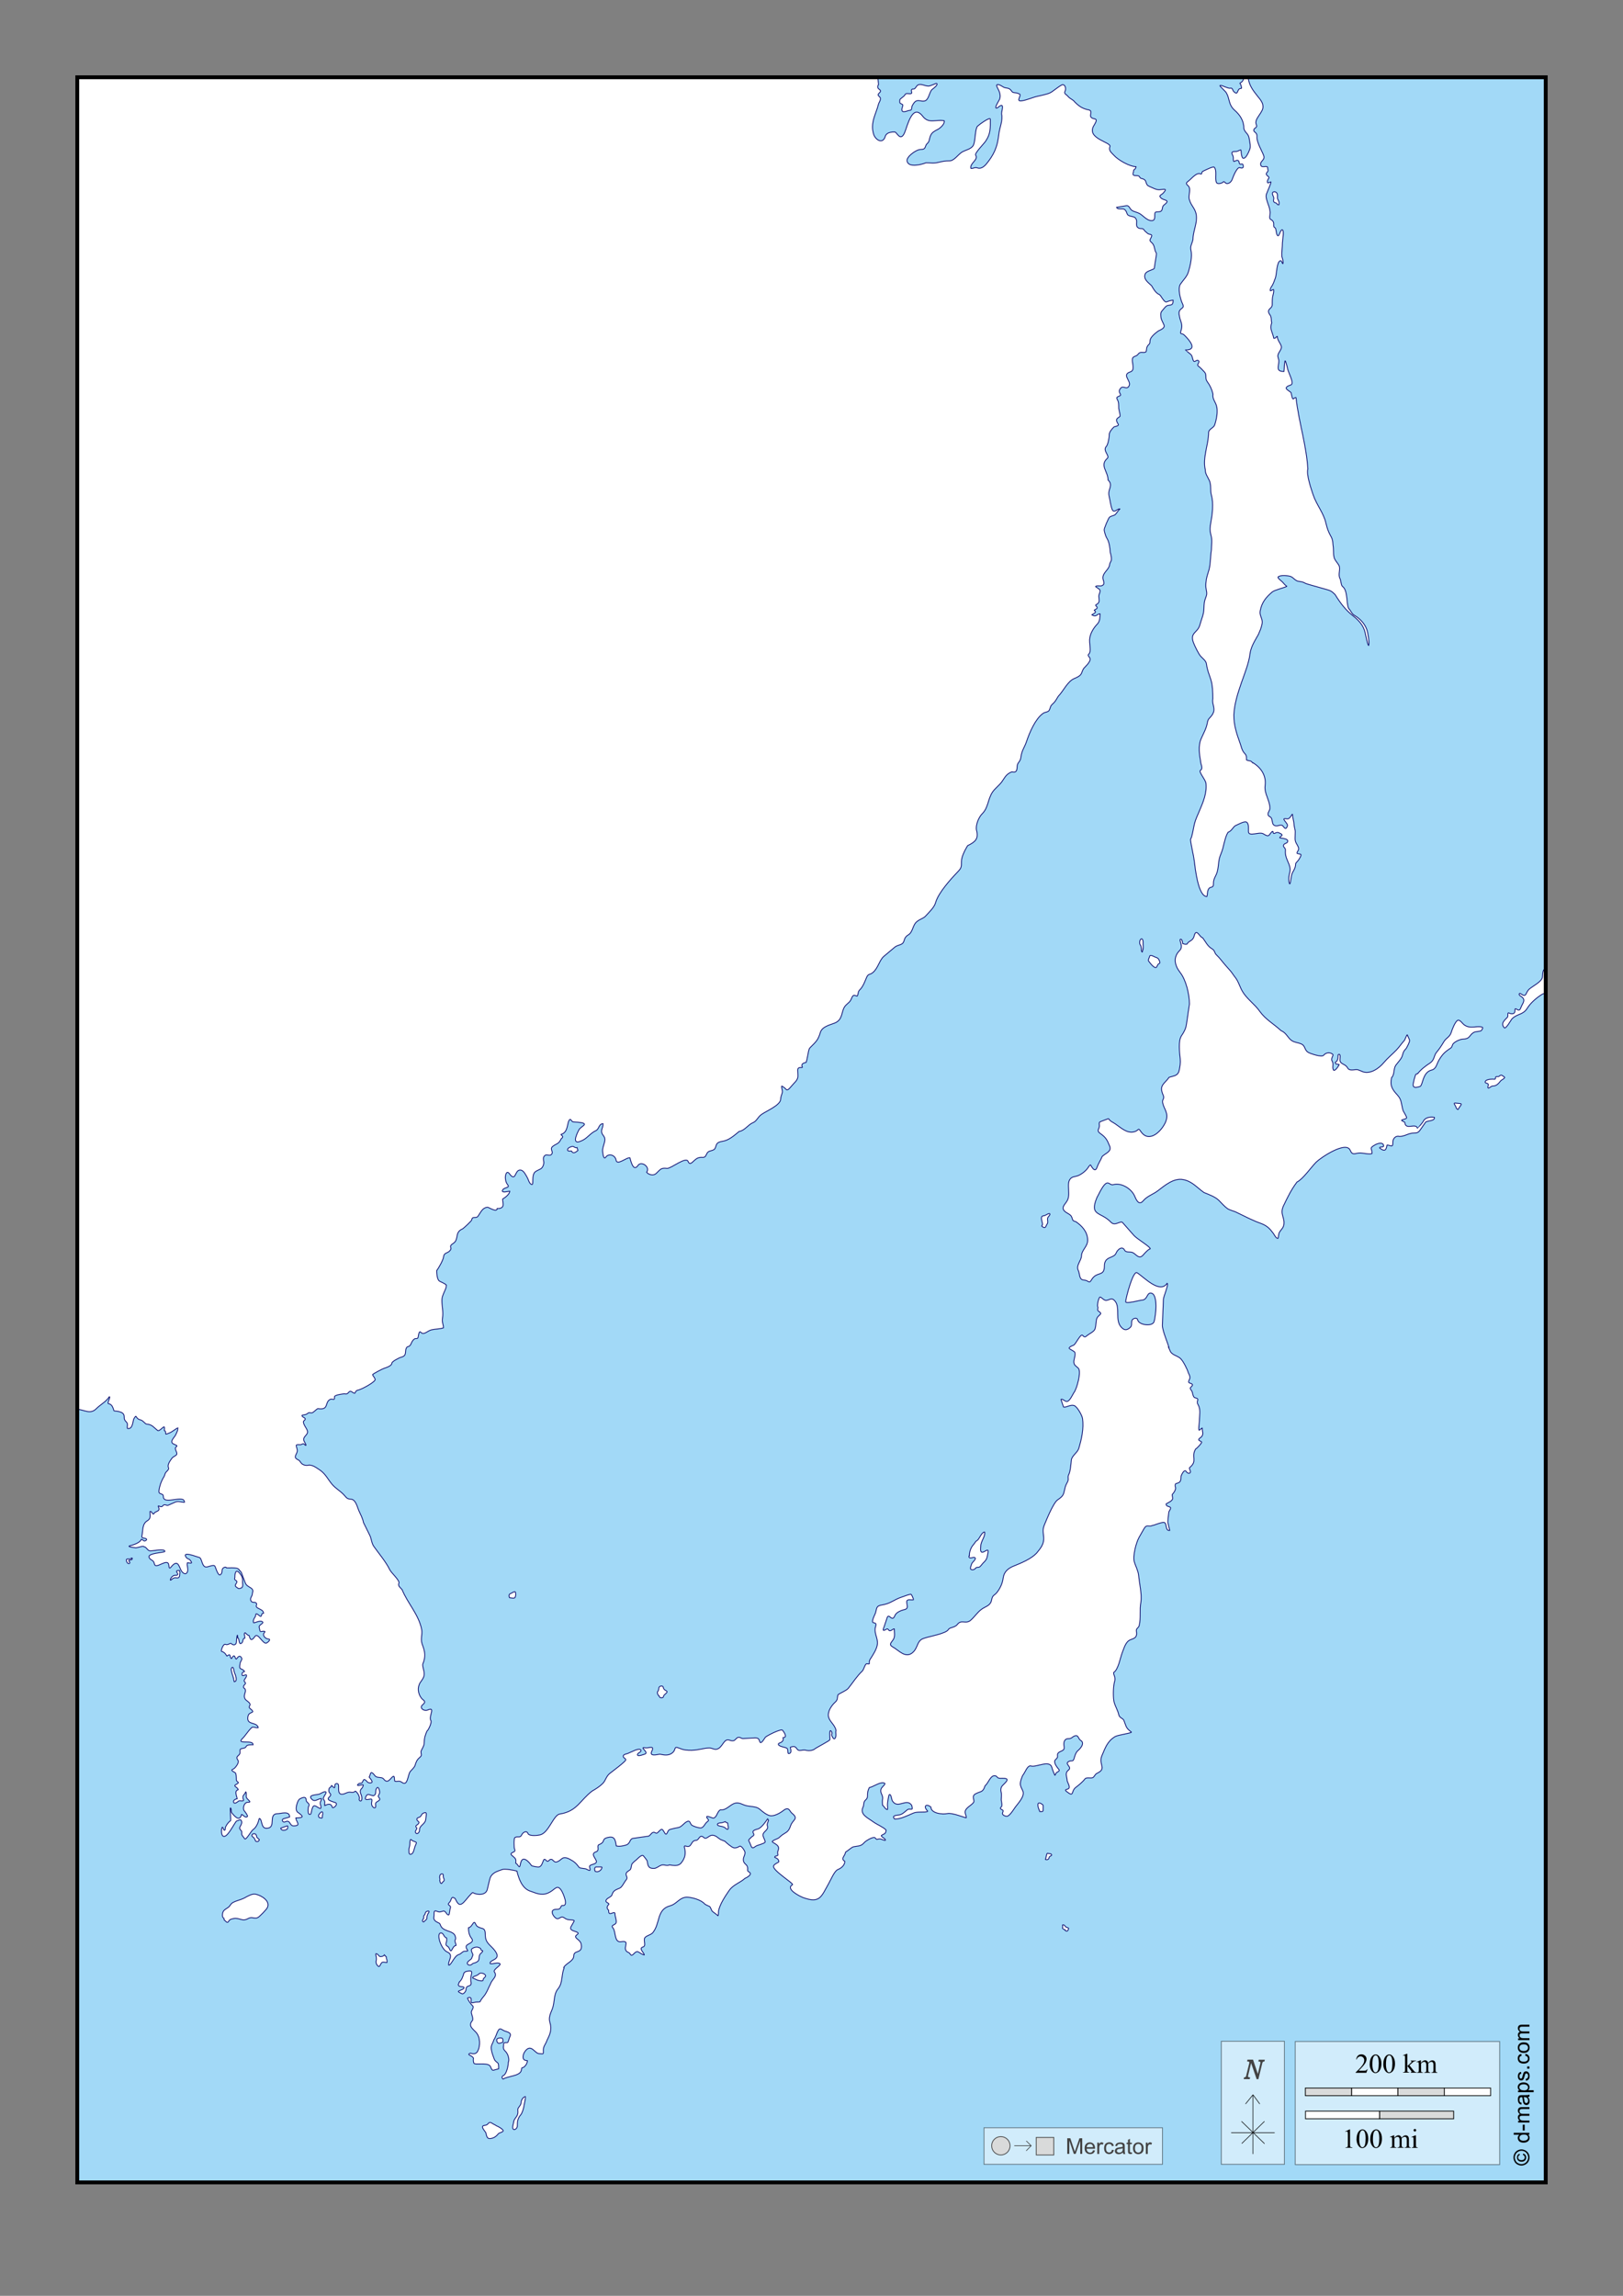 <?xml version="1.0" encoding="UTF-8"?>
<!DOCTYPE svg PUBLIC "-//W3C//DTD SVG 1.1//EN" "http://www.w3.org/Graphics/SVG/1.1/DTD/svg11.dtd">
<!-- Creator: CorelDRAW -->
<svg xmlns="http://www.w3.org/2000/svg" xml:space="preserve" width="210mm" height="297mm" version="1.1" style="shape-rendering:geometricPrecision; text-rendering:geometricPrecision; image-rendering:optimizeQuality; fill-rule:evenodd; clip-rule:evenodd"
viewBox="0 0 21000 29700"
 xmlns:xlink="http://www.w3.org/1999/xlink">
 <rect x="0" y="0" width="21000" height="29700" fill="#808080" stroke="none"/>
 <defs>
  <style type="text/css">
   <![CDATA[
    .str1 {stroke:black;stroke-width:10;stroke-opacity:0.502}
    .str3 {stroke:black;stroke-width:50}
    .str5 {stroke:#434242;stroke-width:10}
    .str2 {stroke:black;stroke-width:10}
    .str0 {stroke:#000066;stroke-width:10}
    .str6 {stroke:#2B2A29;stroke-width:7.62}
    .str4 {stroke:black;stroke-width:7.62}
    .fil6 {fill:none}
    .fil8 {fill:#D9DADA}
    .fil0 {fill:#A2D9F7}
    .fil1 {fill:white}
    .fil5 {fill:#FEFEFE;fill-rule:nonzero}
    .fil4 {fill:#D9DADA;fill-rule:nonzero}
    .fil7 {fill:#434242;fill-rule:nonzero}
    .fil3 {fill:black;fill-rule:nonzero}
    .fil2 {fill:#FEFEFE;fill-rule:nonzero;fill-opacity:0.502}
   ]]>
  </style>
 </defs>
 <g id="Plan_x0020_1">
  <rect class="fil0" x="1000" y="1000" width="19000" height="27233"/>
  <path class="fil1 str0" d="M1000 1000l10357 0 11 92c-45,70 60,63 14,105 -53,49 18,44 10,87 -5,27 -22,46 -27,69 -31,124 -108,236 -61,384 24,75 120,133 151,26 14,-48 75,-57 124,-55 26,1 71,133 126,8 33,-75 99,-388 234,-212 79,103 170,37 278,58 10,42 -52,96 -83,112 -72,37 -93,52 -110,137 -8,42 -36,43 -46,76 -18,60 -43,38 -92,51 -45,13 -161,90 -149,147 18,90 194,42 245,21 66,0 91,11 157,-5 51,-12 94,-20 147,-20 61,0 111,-84 164,-115 47,-27 122,-37 147,-92 23,-51 20,-210 51,-241 20,-20 166,-127 166,-91 0,113 6,187 -62,286 -21,31 -144,155 -128,179 41,59 -78,104 -62,171 32,6 49,-19 87,-5 43,16 87,-20 112,-50 100,-121 146,-224 162,-382 9,-87 57,-183 36,-269 0,-28 18,-75 11,-98 -11,-34 -58,24 -75,25 -36,3 33,-101 38,-113 21,-52 -2,-104 -26,-149 -12,-22 -23,-49 13,-42 35,7 58,37 93,42 46,6 55,12 83,50 15,20 57,7 86,26 58,8 -57,106 41,91 67,-11 118,-36 180,-53 64,-17 122,-23 185,-50 30,-13 144,-111 166,-106 34,7 40,57 27,84 -18,36 14,39 38,68 29,35 60,36 89,74 56,56 100,85 179,101 56,11 8,67 29,93 19,24 44,16 63,30 18,13 -17,66 -25,79 -104,171 229,215 207,272 -20,54 22,79 52,113 54,61 204,147 286,147 0,18 -13,34 -30,44 0,40 -35,74 35,72 55,-2 30,30 68,38 83,17 35,75 98,101 39,16 89,46 132,44 11,0 71,-13 76,-2 6,11 -30,49 -38,55 -26,20 -54,25 -7,62 16,13 75,19 67,41 -12,31 -52,39 -57,69 -9,57 -17,59 -81,62 -49,2 17,121 -70,112 -55,-5 -104,-67 -148,-92 -31,-17 -71,-22 -99,-41 -27,-18 -34,-66 -70,-60l-128 21c7,27 56,19 77,20 39,2 50,36 61,67 11,29 70,30 95,42 53,40 5,94 38,129 29,31 68,5 82,31 10,19 36,36 51,50 16,15 57,7 51,31 -12,49 -45,49 0,87 43,37 29,89 60,136 6,10 -24,163 -26,193 -2,23 -100,32 -118,75 -29,69 41,113 82,153 23,38 39,70 74,99 18,15 28,11 43,32 13,19 54,89 76,79 19,-8 66,-23 86,-23 0,63 -15,60 -70,69 -25,4 -56,51 -76,73 -21,23 -14,62 -10,90 3,23 44,93 42,104 -6,32 -49,49 -75,61 -36,26 -110,82 -110,130 0,58 -23,34 -41,86 -4,11 -4,53 -14,58 -35,17 -69,-14 -98,27 -28,40 -76,18 -76,76 0,55 36,134 -26,154 -114,36 10,115 -13,174 -27,68 -76,0 -108,33 -53,55 11,80 -8,98 -17,15 -61,15 -41,49 21,36 19,61 20,103 -4,27 29,110 14,121 -45,31 -58,39 -21,97 17,27 -46,30 -54,37 -27,25 -64,69 -62,105 2,32 -17,125 -37,147 -53,55 50,121 12,155 -102,92 10,166 10,279 73,73 -7,117 13,205 9,38 26,157 45,186 25,37 58,-17 94,-17l1 1 0 2c-14,7 -43,54 -57,68 -19,19 -55,18 -77,37 -14,12 -72,147 -69,166 5,30 19,82 35,106 32,52 38,116 43,181 9,30 19,69 15,100 -2,22 -20,31 -23,61 -5,62 -87,100 -87,171 0,35 44,87 -24,104 -8,2 -72,-8 -70,11 0,2 49,24 57,45 8,23 -17,52 -16,79 2,47 19,81 -33,107 -20,10 6,19 11,33 8,26 -33,27 -37,42 47,23 -18,46 -31,56 60,40 61,-12 107,-12 0,44 -3,94 -32,128 -52,52 -101,132 -104,208 -2,46 13,113 5,154 -10,48 -43,28 -6,74 34,42 -49,112 -70,137 -24,28 -25,61 -44,85 -19,24 -56,40 -83,51 -89,38 -141,163 -206,228 -36,55 -32,64 -82,109 -29,25 -23,72 -49,87 -22,13 -47,11 -70,29 -99,73 -171,245 -209,357 -28,84 -64,118 -75,210 -6,54 -35,57 -46,101 -8,31 10,107 -69,85 -75,30 -87,67 -130,128 -35,49 -94,91 -124,138 -60,93 -52,199 -131,277 -46,45 -90,152 -73,217 28,111 -20,149 -116,196 -32,52 -80,143 -80,204 0,74 1,84 -50,137 -92,96 -247,267 -284,395 -18,65 -86,126 -132,177 -26,28 -74,39 -107,67 -61,45 -52,138 -116,175 -65,38 -40,89 -80,115 -31,19 -64,19 -93,43l-142 119c-57,48 -75,156 -144,211 -38,31 -56,9 -79,61 -22,52 -44,114 -83,156 -34,27 -21,62 -39,86 -40,-10 -50,-26 -73,30 -22,53 -40,53 -76,91 -64,68 -26,186 -147,230 -64,24 -159,46 -181,121 -30,102 -59,121 -132,195 -24,24 -24,88 -36,127 -2,19 -11,46 -15,63 -35,9 -70,20 -50,61 10,19 -62,-17 -60,44 3,81 18,102 -50,169 -32,32 -81,109 -100,74 -4,-7 -54,-44 -56,-43 -6,31 13,59 7,85 -7,32 -20,53 -21,88 -3,78 -190,154 -249,197 -51,37 -59,86 -112,107 -59,24 -106,103 -176,112 -66,54 -134,117 -222,129 -106,15 -59,85 -111,110 -42,20 -68,6 -91,60 -27,63 -53,20 -111,45 -61,27 -96,115 -126,43 -27,-66 -224,96 -271,91 -81,-9 -82,9 -143,67 -34,32 -98,15 -122,-17 51,-68 -70,-152 -112,-88 -55,82 -88,-34 -104,-99 -41,-10 -168,107 -180,29 -10,-63 -93,-93 -133,-37 -31,43 -40,-67 -41,-79 -5,-62 57,-140 14,-195 -56,-70 -8,-88 -8,-159 -56,0 -49,70 -93,90 -68,31 -104,89 -166,122 -154,81 -89,-64 -54,-131 15,-28 46,-41 67,-63 36,-38 -122,-38 -142,-42 -17,-3 -27,-33 -37,-32 -17,2 -26,43 -29,55 -10,43 -17,96 -57,124 -41,28 -43,2 -14,38 10,13 -9,29 -18,36 -28,66 -60,60 -105,94 -51,39 15,69 -20,107 -21,23 -61,-6 -83,12 -41,34 -7,73 -17,112 -18,72 -52,62 -105,97 -58,38 -20,174 -48,168 -33,-6 -44,-64 -58,-88 -18,-31 -46,-93 -85,-99 -78,-12 -59,138 -129,70 -16,-16 -38,-65 -60,-26 -21,38 -10,111 17,143 38,46 -37,33 -60,66 -38,54 85,19 89,19 0,40 -60,84 -92,103 0,59 37,123 -72,123 0,56 -108,-17 -122,-17 -69,4 -90,68 -125,116 -26,36 -73,-10 -82,50 -2,10 -104,108 -120,115 -104,43 -41,138 -118,186 -68,43 -10,51 -38,88 -37,49 -80,23 -89,92 -6,42 -63,140 -88,174 0,32 6,115 36,134 14,9 82,37 85,49 3,1 3,3 5,4 0,57 -58,121 -58,195 0,82 21,146 8,232 -8,56 12,82 12,125 -48,16 -103,14 -156,26 -50,12 -99,75 -137,31 -26,-30 -32,60 -35,67 -10,25 -30,8 -46,19 -55,37 -31,92 -95,103 -45,51 11,112 -79,134 -24,6 -119,55 -119,76 0,35 -71,58 -97,66 -23,7 -156,76 -153,85 8,20 39,49 32,67 -13,35 -176,123 -216,130 -63,12 -18,69 -79,27 -50,-35 -42,35 -92,23 -15,-4 -141,14 -138,38 7,59 -26,20 -52,32 -80,35 -13,146 -163,121 -27,12 -58,56 -82,55 -50,-3 -20,-11 -63,16 -12,8 -61,12 -61,17 0,24 51,30 43,51 -5,12 -26,19 -24,36 6,42 37,71 51,109 22,57 -71,76 -42,137 2,4 44,71 14,51 -7,-5 -15,-18 -24,-18 -14,0 -23,14 -38,13 -75,-4 -53,2 -41,66 10,53 -63,91 4,125 37,19 27,24 51,50 21,23 58,30 88,24 53,-11 115,40 161,70 66,50 97,118 148,178 45,53 103,83 151,134 37,40 37,54 94,58 61,5 80,101 100,147 20,44 53,106 60,154l82 166c23,47 22,100 52,143 69,98 154,195 207,303 18,38 130,138 118,171 -15,40 13,53 41,86 73,179 214,319 253,514 13,65 -18,123 7,191 38,103 49,156 7,260 -2,46 21,83 19,132 -2,38 -26,69 -48,100 -44,64 -34,149 14,209 23,28 70,38 13,84 -47,38 17,88 66,67 110,-50 6,87 42,137 15,22 -34,127 -52,137 -24,57 -35,93 -35,153 0,43 -43,94 -42,115 1,33 17,43 -14,70 -42,36 -47,58 -63,106 -9,26 -42,55 -60,76 -34,40 -33,199 -107,143 -36,-27 -54,-9 -89,-14 -21,-3 5,-97 -39,-55 -34,33 -63,87 -110,25 -18,-23 -51,-18 -76,-23 -38,-7 -38,-28 -64,-51 -36,-32 -31,25 -48,49 12,19 72,75 11,75 -40,0 -39,-31 -70,-43 -19,-7 -23,36 -36,43 -12,7 -30,2 -42,11 -9,7 -25,23 -2,23 10,0 56,-14 62,-8 5,5 -10,35 -15,41 -58,52 15,88 -6,156 -8,25 -40,4 -30,-19 7,-16 -11,-55 -21,-68 -47,-58 -18,-13 -70,-13 -22,0 -23,-7 -52,-1 -24,5 -42,18 -67,23 -81,16 -49,-91 -60,-123 -8,-23 -48,-16 -46,11 3,66 -33,0 -43,0 -9,37 -35,12 -35,67 0,46 56,36 -1,90 -35,33 60,56 81,63 55,18 -28,89 -36,61 -20,-77 -98,-14 -98,-21 0,-40 11,-48 -15,-81 -13,-16 28,-65 32,-81 11,-44 -74,9 -83,13 -28,12 -144,7 -110,55 45,63 83,4 135,4 0,22 -14,37 -16,53 -2,21 9,35 10,55 3,59 -70,-37 -98,-10 -25,25 -23,98 -39,105 -42,18 -31,-86 -25,-100 30,-42 -31,-47 -31,-87 0,-53 -55,-27 -83,-11 -29,17 -69,142 -25,172 89,61 68,72 -24,72 0,51 77,104 -31,104 -53,0 -37,-84 -106,-53 -36,17 -52,-31 -23,-39l79 -23c0,-85 -113,-43 -154,-43 -135,0 -6,189 -148,189 -73,0 -51,-127 -91,-127 -12,49 -36,115 -80,144 -27,18 -95,150 -111,116 -8,-18 -36,-39 -36,-57 0,-63 1,-24 -25,-70 -14,-25 47,-62 17,-110 -10,-16 -43,8 -55,8 -22,0 -144,281 -192,179 -15,-32 -4,-139 17,-78 12,35 26,23 26,-7 0,-27 50,-90 66,-93 11,-2 -15,-218 7,-159 7,19 -1,40 12,56 42,53 102,113 125,19 17,0 49,54 76,26 9,-9 -32,-63 -41,-73 -25,-29 -4,-113 51,-111 61,2 -26,-38 -26,-73 0,-10 4,-60 -6,-62 -14,41 -52,45 -30,100 13,32 -47,9 -62,20 -12,9 -50,43 -64,18 -15,-26 26,-47 45,-47 0,-28 -44,-103 13,-117 0,-32 -72,-45 -31,-67 74,-39 4,-23 8,-69 0,-19 -1,-73 -15,-85 -11,-9 -74,-30 -24,-48 20,-7 81,-83 60,-112 -43,-58 23,-54 26,-98 1,-20 -9,-46 18,-53 25,-7 49,-3 62,-29 12,-25 63,-21 89,-21 0,-2 1,-3 -1,-4 0,-69 -233,11 -130,-84 26,-24 102,-140 126,-141 22,-1 54,13 72,7 -19,-77 -144,-31 -136,-128 4,-42 17,-55 55,-70 32,-13 -25,-46 -32,-56 -12,-18 11,-35 7,-49 -9,-32 -52,-43 -67,-73 -23,-46 16,-77 6,-115 -7,-25 -30,-14 -23,-45 5,-21 41,-32 17,-53 -27,-23 10,-45 18,-70 20,-60 -57,17 -55,-30 1,-33 14,-26 33,-38 -42,-56 -79,-5 -57,-109 7,-29 35,-47 13,-75 -22,-28 -41,-4 -58,19 -13,18 -21,-23 -26,-30 -19,-26 -37,32 -42,29 -28,-16 0,-77 -58,-33 -5,3 -16,-47 -70,-61 -12,-3 21,-104 51,-90 31,14 62,-22 74,-11 31,31 68,18 68,-27 0,-32 15,-133 15,-49 27,7 10,99 50,72 28,-20 11,-66 44,-66 3,-14 -20,-69 4,-69 6,0 27,35 51,35 13,52 28,81 75,12 40,-58 104,112 153,84 16,-9 62,-49 20,-51 -40,-3 -84,-50 -49,-85 27,-27 -53,-9 -54,-10 -4,-2 -19,-62 -15,-69 14,-29 72,-43 37,-62 -34,-18 -108,29 -111,13 -10,-48 27,-62 30,-101 3,-38 52,28 66,21 19,-10 -3,-39 35,-39 0,-36 -40,-50 -68,-64 -53,-28 -9,-42 -25,-66 -16,-23 -49,-1 -67,-26 -28,-41 19,-63 15,-104 30,-82 -65,-64 -92,-134l-51 -135c-7,-2 -7,-21 -23,-24 -13,-52 -131,-30 -172,-36 -5,-19 -34,-3 -42,5 -24,24 -1,58 -33,84 -31,25 -63,-97 -72,-110 -19,-28 -91,18 -122,10 -50,-15 -45,-115 -81,-123 -32,-7 -232,-90 -167,1 13,18 37,18 49,33 46,58 -2,35 -35,35 -11,43 23,93 -7,130 -26,33 -64,-11 -76,-35 -25,-47 -36,-117 -93,-76 -35,25 -58,88 -64,16 -9,-112 -170,60 -186,-19 -12,-61 -54,-43 -70,-87 -21,-56 205,-60 205,-76 0,-41 -160,-6 -186,-6 -41,0 -49,-51 -85,-55 -12,-17 -85,19 -114,13 -10,-2 -123,-12 -61,-27 45,-11 127,-39 141,-81 17,0 25,21 43,21 7,0 29,-11 25,-21 -11,-28 -71,1 -60,-48 14,-61 1,-152 68,-191 53,-31 36,-69 36,-121 25,-8 24,33 48,33 14,-43 91,-27 64,-87 -21,-48 28,15 52,-18 26,-35 48,2 74,-10l85 -38c46,-21 76,1 123,1 0,-112 -273,46 -273,-76 0,-50 -64,-15 -57,-74 7,-59 29,-122 60,-173 18,-25 13,-49 37,-73 13,-13 36,-33 26,-53 -18,-37 23,-90 45,-121 17,-23 47,-28 61,-48 18,-26 -44,-80 -1,-103 22,-12 -28,-28 -37,-32 -61,-31 8,-83 25,-119 17,-36 29,-56 29,-93 -6,0 -80,56 -99,63 -16,6 -43,20 -57,20 -4,-16 3,-40 -19,-45 -2,-8 8,-55 -7,-49 -17,7 -60,60 -79,47 -45,-33 -71,-79 -139,-82 -26,-1 -46,-46 -83,-55 -77,-18 -41,-88 -87,-14 -13,22 -11,142 -83,124 -7,-27 11,-55 -10,-79 -27,-30 -32,-33 -32,-75 0,-78 -129,-66 -132,-74 -14,-41 -21,-84 -75,-94 -6,-26 20,-55 20,-86l-1 -1 -5 0c-46,69 -110,96 -168,154 -81,82 -162,8 -248,8l0 -17239zm10642 290c16,-21 57,-43 66,-62 15,-32 54,-9 80,-17 25,-7 -9,-37 11,-55 13,-11 26,5 44,-17 13,-16 23,-39 45,-44 43,-10 75,17 124,19 25,1 101,-39 107,-35 26,18 -46,68 -58,78 -38,31 -41,141 -102,150 -50,8 -89,-31 -132,23 -10,13 -16,24 -24,38 -9,16 2,60 -33,60 -24,0 -101,45 -101,-11 0,-20 13,-39 13,-56 0,-19 -41,-14 -41,-42l2 -30zm4570 8577c108,67 174,169 157,297 -13,103 62,188 62,292 0,28 -24,49 -24,75 0,33 26,28 41,49 15,22 12,75 31,91 38,32 72,-4 107,5 24,6 46,85 72,8 12,-36 -104,-109 -7,-91 52,10 72,-102 75,-41 2,37 15,75 18,115 0,34 17,64 15,99l-2 79c-2,58 31,76 45,125 9,32 -38,64 -13,73 5,2 44,6 44,12 2,22 -17,45 -26,63 -9,17 -43,45 -43,57 0,70 -41,93 -54,154 -3,16 -14,104 -20,105 -17,2 -14,-67 -14,-80 0,-42 23,-82 16,-123 -14,-81 -67,-133 -60,-223 5,-42 -25,-41 -25,-66 0,-32 42,-30 51,-47 28,-51 -88,-50 -100,-57 3,-17 34,-26 31,-35 -6,-18 -28,-22 -43,-30 -41,-20 -69,43 -76,-18 -15,-6 -37,41 -54,53 -19,14 -56,-14 -73,-23 -54,-27 -186,43 -189,-26 -2,-39 8,-87 -18,-118 -25,-30 -113,25 -143,36 -39,15 -52,73 -104,90 -46,74 -54,195 -91,278 -38,86 -26,147 -48,232 -14,53 -51,92 -49,147 3,81 -42,30 -67,84 -15,32 -9,62 -18,90 -114,0 -152,-370 -163,-458 -12,-94 -39,-185 -49,-279 26,-51 36,-145 51,-204 15,-58 40,-110 63,-164 48,-112 100,-235 86,-359 -6,-49 -99,-151 -72,-168 42,-27 1,-81 2,-119 -15,-83 -30,-200 4,-282 27,-65 70,-137 82,-206 12,-70 28,-58 63,-109 56,-81 -5,-132 10,-211 0,-79 -3,-176 -27,-251 -23,-69 -46,-122 -55,-195 -5,-45 -48,-73 -75,-103 -28,-30 -78,-135 -93,-174 -50,-132 48,-126 80,-224 17,-67 51,-139 54,-208 3,-81 2,-98 31,-173 16,-41 -5,-84 -6,-125 -2,-62 11,-123 31,-181 33,-94 26,-193 41,-290 0,-66 13,-126 -5,-191 -18,-66 -12,-111 0,-177 18,-101 34,-237 6,-338 -19,-67 0,-130 -26,-190 -20,-46 -57,-92 -54,-143 -38,-152 43,-325 43,-480 0,-45 65,-58 79,-100 23,-71 46,-181 21,-253 -19,-56 -51,-81 -43,-144 -15,-63 -38,-112 -76,-164 -33,-45 2,-84 -36,-124 -23,-24 -49,-54 -76,-73 -35,-24 34,-56 -7,-76 -17,-9 -43,26 -55,10 -15,-20 -14,-55 -31,-80 -10,-14 -77,-61 -77,-63l1 -1c166,0 49,-130 -12,-191 -37,-37 -64,1 -45,-60 20,-64 9,-86 -12,-150 -7,-35 -26,-86 -1,-116 27,-33 59,-27 31,-85 -26,-54 -63,-195 -25,-251 37,-55 85,-95 104,-162 24,-83 51,-195 31,-280 -11,-47 15,-84 26,-130 0,-100 46,-188 46,-284 0,-118 -63,-137 -93,-239 -17,-59 31,-139 -18,-180 -31,-26 -22,-36 11,-61 39,-30 104,-116 156,-88 14,7 11,-18 21,-32 20,-9 139,-72 153,-56 40,47 4,147 29,199 13,27 81,8 91,-12 24,0 22,34 61,23 29,-9 49,-38 57,-67 7,-22 58,-148 92,-137 32,10 56,8 42,-38 -6,-20 -33,2 -43,-11 -11,-15 -3,-36 -23,-45 -20,-9 -52,25 -56,10 -9,-34 5,-47 -14,-81 -24,-44 11,-44 43,-44 26,0 48,-20 66,-20 7,28 3,150 60,93 23,-23 59,-98 61,-130 2,-35 -8,-71 -13,-106 -10,-74 -51,-72 -69,-131 0,-100 -46,-175 -120,-240 -83,-73 -60,-145 -108,-226 -11,-19 -85,-85 -83,-91 6,-21 103,40 135,32 31,-8 28,28 46,45 62,59 36,-41 89,-41 21,0 6,-25 4,-38 -7,-35 -32,-21 2,-42 21,-12 30,-40 38,-62l52 0c10,97 60,164 119,238 34,43 73,83 73,141 0,76 -118,159 -88,226 23,53 -32,40 -32,79 0,24 48,26 42,84 -4,72 62,175 87,242 24,63 -61,71 -36,129 15,34 87,-9 87,29 0,30 16,32 -5,55 -43,47 40,51 18,82 -10,14 -24,40 -13,57 4,6 33,-12 43,-12 4,15 -48,127 -57,153 -23,65 37,149 43,220 14,35 -19,96 8,111 34,19 43,35 41,73 -2,39 17,27 26,49 5,13 11,118 41,84 6,-7 30,-91 50,-66 19,24 -4,131 -4,164 0,60 -11,118 -7,178 8,27 21,63 14,91l-1 1c-11,0 -12,-38 -30,-38 -49,0 -52,184 -66,220 -13,34 -29,85 -50,113 -10,13 -19,36 -18,53 1,12 34,-14 43,-14 9,26 -7,67 -12,98 -5,32 -5,66 -5,99 0,51 -63,50 -45,104 6,19 21,29 27,49 9,26 5,56 11,82 -29,84 11,116 27,199 28,5 30,-24 46,-24 0,49 40,86 52,128 10,34 -35,75 -44,112 -7,28 12,51 12,78 0,66 -47,136 66,136 6,-44 2,-97 14,-138 12,0 32,102 37,118 12,41 65,142 52,179 -8,26 -53,16 -73,49 -13,21 48,48 62,66 5,18 11,71 25,81l4 0c9,-8 21,-18 33,-18l2 2c34,309 134,609 153,921 -21,74 42,256 67,331 44,134 138,238 168,375 13,58 32,112 62,164 33,56 23,92 33,153 4,45 -3,103 18,144 15,30 39,53 54,81 26,49 -15,114 13,169 14,27 14,88 33,103 72,55 46,207 80,286 29,28 38,67 74,88 80,47 150,124 170,216 9,40 25,137 15,175 -13,0 -40,-139 -45,-162 -20,-96 -81,-162 -155,-220 -102,-80 -166,-167 -235,-278 -46,-46 -61,-52 -128,-70l-212 -60c-77,-22 -50,-31 -133,-41 -40,-5 -64,-46 -98,-61 -29,-13 -147,-24 -167,7 -8,13 51,55 58,64 11,13 42,49 56,54 0,11 -156,46 -189,74 -82,70 -135,135 -156,245 -11,57 27,91 27,146 0,44 -43,154 -68,190 -43,76 -81,140 -92,228 -14,112 -72,258 -110,366 -49,143 -88,263 -98,415 0,130 35,241 80,364 18,48 23,94 58,132 30,32 26,44 26,87 13,10 43,8 61,18l21 21zm316 -7220c-6,-18 -15,-21 -32,-26 -13,-4 -20,-16 -19,-29 1,-13 7,-20 4,-35 -4,-17 -32,-61 -6,-73 17,-7 33,-2 44,11 21,24 2,61 15,85 13,23 23,43 13,70l-19 -4zm-1739 9632c6,-26 0,-55 1,-81 1,-14 -1,-45 -13,-51 -15,-8 -29,18 -30,31 0,12 -3,31 4,41 6,10 11,14 12,26 1,12 6,21 6,33 0,13 -3,33 11,38l10 -37zm172 106c-13,5 -79,-50 -87,-11 -3,14 -12,29 -14,42 -3,17 2,16 12,30 11,15 74,98 95,62 6,-10 9,-20 15,-30 7,-11 25,-13 26,-25 1,-12 -16,-47 -24,-54l-24 -14zm2662 1476c100,45 219,-39 280,-112 53,-63 111,-109 167,-167 36,-38 64,-82 100,-121 11,-12 29,-72 38,-74 2,7 37,74 31,76 0,17 -38,96 -50,107 -44,41 -33,78 -60,121 -19,31 -46,58 -68,88 -33,47 -15,124 -55,161 -25,102 8,154 75,226 59,64 48,117 72,196 6,22 54,86 46,101 -8,18 -74,19 -62,33 12,14 39,12 41,30 10,99 144,-6 163,72 2,0 71,-81 76,-93 20,-49 95,-62 143,-50 10,50 -101,43 -114,62l-66 95c-28,41 -46,45 -80,45 -77,0 -117,43 -192,45 -49,-16 -88,30 -86,74 3,74 -25,43 -70,37 -2,1 -3,1 -6,2 -10,52 -20,96 -95,36 0,-2 1,-4 1,-6 16,-13 34,1 51,-17 0,-60 -77,-37 -107,-20 -88,49 -43,44 -43,113 -19,19 -124,-6 -151,-6 -67,0 -101,40 -131,-33 -53,-130 -389,99 -441,152 -64,64 -174,223 -248,257 -75,99 -121,196 -174,306 -53,110 18,149 4,246 -8,53 -54,73 -66,121 -3,12 -5,49 -10,57 -28,0 -46,-47 -61,-66 -45,-60 -75,-93 -149,-124 -118,-41 -222,-97 -332,-150 -32,-15 -85,-27 -111,-45 -41,-29 -74,-70 -110,-105 -50,-50 -131,-77 -195,-104 -90,-63 -150,-143 -267,-167 -124,-25 -241,77 -332,146 -63,47 -137,68 -188,129 -58,69 -92,-22 -111,-64 -42,-95 -173,-174 -273,-146 -33,9 -45,-16 -72,-21 -53,-10 -118,150 -141,186 -103,247 47,180 182,323 50,53 124,-25 148,2l149 169c38,43 210,144 210,171 -32,11 -69,55 -93,82 -55,62 -94,-19 -139,-35 -31,-11 -83,5 -100,-29 -32,-63 -94,-4 -110,38 -28,72 -151,36 -151,164 0,150 -100,64 -168,183 -31,54 -36,6 -95,2 -68,-4 -51,-72 -76,-127 -30,-65 39,-122 42,-185 3,-80 80,-120 80,-203 0,-107 -71,-185 -153,-241 -54,-11 -37,-32 -58,-69 -15,-25 -48,-37 -72,-54 -77,-56 -7,-98 21,-153 55,-105 -53,-287 104,-309 55,-8 132,-65 162,-112 4,-6 27,-44 35,-35 8,11 54,111 82,30 19,-55 46,-89 67,-141 45,-45 125,-61 97,-134 -32,-79 -49,-113 -122,-164 -51,-36 -16,-51 -11,-94 2,-14 -10,-51 10,-57 28,-9 107,-44 110,-39 19,33 55,45 85,66 71,48 152,128 245,103 69,-19 44,-64 89,0 111,156 278,-22 321,-136 40,-109 -24,-153 -42,-241 -9,-45 29,-49 8,-95 -59,-133 14,-144 76,-233 64,-21 115,-17 131,-93 10,-46 18,-96 13,-144 -8,-79 -29,-236 17,-302 31,-45 55,-90 63,-144l39 -265c0,-123 -43,-310 -120,-408 -74,-94 -93,-200 -6,-285 53,-52 -12,-134 8,-144 24,-12 30,44 32,56 21,5 28,10 54,6 23,-47 75,-35 93,-106 28,-110 73,20 110,24 41,54 61,108 123,144 38,23 27,51 57,79 43,40 74,86 113,130l66 75c25,29 41,58 64,86 44,58 56,118 91,178 57,99 160,166 226,261 72,102 183,163 273,247 74,32 84,92 141,131 39,27 116,28 145,57 28,28 27,73 68,95 31,17 174,66 198,37 30,-37 83,-44 119,-12 14,13 -29,55 -11,82 28,42 0,75 17,116 16,38 77,-59 77,-67 -16,-4 -58,-2 -51,-29 37,-15 34,-60 36,-92 1,-10 17,-15 23,-5 13,23 -7,63 6,90 18,35 70,33 95,81 26,48 96,13 135,24l51 20zm720 29c40,-53 104,-102 160,-138 60,-40 49,-96 83,-137 39,-47 64,-85 95,-137 33,-56 78,-58 99,-129 10,-35 46,-123 75,-146 32,-24 66,40 94,58 82,55 158,4 230,27 15,5 -7,44 -18,48 -29,10 -64,6 -92,20 -59,31 -42,84 -141,87 -38,1 -99,31 -124,58 -16,17 -12,42 -32,56 -73,50 -105,75 -154,158 -32,55 -33,113 -98,129 -117,29 -109,205 -149,212 -30,6 -78,30 -87,-17 -3,-17 27,-132 36,-141l21 -10zm1115 36c-15,-3 -22,-22 -39,-17 -11,3 -17,13 -27,17 -17,7 -42,-8 -42,18 0,25 -15,16 -36,16 -24,0 -48,2 -70,10 -14,5 -29,15 -27,31 1,11 26,13 35,19 16,12 -14,56 7,56 14,0 30,-21 48,-26 8,-2 17,-1 25,-2 38,-7 61,-34 82,-62 14,-18 47,-26 55,-48l-10 -11zm542 -1081l0 -322c-45,27 -36,69 -42,116 -7,60 -122,115 -169,155 -57,49 -31,119 -113,61 -22,-15 -27,16 -7,27 61,37 58,61 23,123 -9,16 -16,43 -27,56 -26,29 -68,-52 -64,18 2,42 -45,42 -73,27 -31,-16 -10,39 -23,53 -36,39 -92,79 -42,136 21,24 86,-99 101,-115 70,-70 142,-47 198,-138 42,-69 128,-142 198,-183l40 -14zm-1155 1494c-2,-9 -7,-20 -12,-29 -4,-9 -10,-17 -14,-25 -10,-18 9,-16 20,-14 16,3 33,2 49,5 5,1 19,1 19,7 1,7 -3,12 -7,18 -4,5 -7,11 -11,16 -11,12 -13,26 -25,37l-19 -14zm-5357 1506c7,-29 -31,-91 -2,-111 10,-7 24,-5 35,-10 9,-4 56,-34 63,-21 8,14 -22,37 -27,50 -12,27 12,59 -11,86 -8,9 -9,22 -17,33 -14,20 -37,2 -50,-11l10 -17zm-6022 -998c-23,6 -31,-9 -50,-16 -15,-5 -54,14 -64,24 -9,9 -13,28 0,33 14,6 26,1 41,1 22,44 56,18 85,-6l-11 -37zm7659 2582c-20,-64 -87,-224 -85,-285l13 -333c2,-41 71,-193 49,-210 -96,145 -306,-86 -390,-136 -52,-31 -144,323 -147,375 -1,32 178,-19 206,-20 79,-4 65,-92 116,-92 106,0 65,314 45,371 -22,66 -197,45 -212,-25 -8,-37 -70,-18 -76,14 -8,45 11,65 -36,98 -39,27 -67,19 -100,-17 -84,-89 -11,-250 -79,-335 -53,-67 -79,0 -130,-13 -17,-4 -58,-46 -66,-42 -23,14 -38,117 -30,125 12,12 -11,44 8,56 80,51 -17,39 -26,124 -15,130 -4,119 -105,183 -33,22 -39,46 -72,8 -26,-29 -90,119 -118,128 -14,4 -59,23 -57,41 0,3 60,35 69,44 24,23 -9,97 -8,130 2,47 31,54 58,81 43,43 -20,275 -57,317 -19,31 -47,95 -79,111 -32,16 -66,-39 -88,-23l33 98c35,10 85,-34 135,-20 41,12 105,128 111,169 18,129 -12,263 -49,387 -15,52 -88,94 -95,147 -7,53 -12,151 -37,197 -12,26 0,45 -6,69 -6,25 -29,53 -37,86 -23,97 -16,110 -98,166 -56,38 -144,257 -173,327 -31,74 -5,113 -8,186 -3,74 -49,123 -93,178 -72,75 -199,127 -296,166 -72,29 -124,74 -135,154 -9,70 -38,131 -80,186 -32,41 -57,31 -69,95 -14,79 -75,83 -130,123 -58,42 -92,102 -148,148 -64,46 -114,-19 -166,49 -33,43 -99,35 -116,66 -30,54 -258,90 -325,116 -82,31 -67,113 -129,174 -96,96 -188,-23 -261,-62 -67,-36 -20,-59 7,-107 20,-37 8,-89 8,-130 -20,0 -36,25 -57,25 -17,0 -22,-37 -45,-21 -63,41 -38,-7 -24,-48l33 -99c24,-70 63,63 99,-25 22,-54 90,-72 141,-86 39,-19 14,-58 14,-95 0,-44 57,-20 88,-27 2,-6 -24,-69 -31,-70 -5,-10 -106,30 -125,36 -95,31 -144,85 -250,100 -86,13 -66,50 -88,109 -8,22 -60,116 -24,121 54,7 26,39 21,76 -8,67 35,125 30,197 -5,67 -63,152 -99,208 -5,19 -8,28 -5,45 2,15 -27,4 -37,6 -20,4 -36,76 -55,94 -71,67 -121,148 -181,223 -26,33 -130,71 -135,87 -10,39 1,61 -35,93 -45,40 -95,113 -88,177 8,70 85,112 99,187 -8,32 6,60 -6,91 -18,48 -43,-10 -48,-23 -8,-20 13,-26 -5,-53 -35,-52 -16,91 -20,106 -4,15 -171,99 -200,122 -22,18 -70,23 -97,17 -46,-11 -48,-2 -93,0 -52,2 -30,-78 -122,-41 -4,2 32,81 -23,81 -15,0 -1,-54 -21,-68 -24,-16 -102,-21 -111,-49 -6,-19 36,-22 50,-39 23,-28 10,-26 10,-50 66,0 11,-73 -4,-94 -18,-27 -199,67 -223,88 -9,8 -61,109 -75,54 -15,-61 -57,-42 -114,-42l-97 6c-25,2 -34,-15 -55,-16 -51,-2 -39,69 -123,37 -80,-31 -88,108 -174,118 -30,3 -57,-18 -91,-17 -77,2 -148,30 -229,30 -60,0 -96,-2 -151,-25 -93,-38 -32,19 -108,67 -46,29 -98,19 -150,8 -38,7 -139,32 -104,-37 43,-84 -43,-37 -83,-45 -90,-18 52,59 -4,80 -14,5 -95,37 -98,11 -3,-28 59,-36 43,-63 -20,-34 -132,32 -166,44 -16,6 -56,12 -60,31 -6,28 26,28 32,51 5,19 -178,154 -207,177 -47,37 -54,93 -91,130 -40,40 -88,70 -137,98 -157,119 -195,263 -418,297 -84,13 -141,240 -254,270 -32,8 -145,20 -159,-18 -16,-43 -66,-15 -80,17 -22,49 -52,12 -89,36 -16,10 -12,132 -5,147 22,43 -24,36 -42,58 -15,18 30,37 52,67 13,17 6,45 6,60 28,7 48,88 60,14 21,-131 107,-38 145,17 4,6 75,18 85,18 70,0 56,-138 99,-90 37,42 35,-10 69,-10 25,0 35,41 67,35 75,-16 66,-93 176,-35 60,32 81,53 118,103 13,18 73,11 98,25 49,28 52,22 38,-29 -8,-30 59,-32 80,-50 43,-37 -91,-114 4,-146 54,-18 2,-78 39,-93 94,-37 19,-75 126,-95 78,-15 86,41 97,112 38,10 87,1 128,-12 60,-22 38,-79 94,-87l192 -27c23,-3 35,-40 62,-49 26,-9 38,25 60,2 52,-52 54,-60 88,1 31,56 36,-25 62,-37 32,-15 86,-21 122,-30 42,-11 67,-59 111,-78 34,-14 36,20 50,41 12,19 107,48 129,43 36,-8 49,-60 82,-82 31,-21 1,-31 -8,-50 -20,-43 74,10 88,5 45,-17 43,-79 85,-107 94,13 143,-103 235,-88 33,5 62,23 93,32 60,18 132,5 184,49 37,32 85,71 129,82 54,13 133,-33 173,-64 77,-62 82,8 114,33 93,74 9,82 -17,161 -32,99 -69,81 -138,144 -24,30 -70,31 -98,58 -18,18 104,40 77,110 -8,20 -14,39 -6,60 9,25 -42,13 -42,37 30,15 50,19 55,57 1,8 -60,28 -69,55 -19,57 270,230 245,243 -98,55 100,152 135,165 222,83 238,-13 335,-184 23,-40 73,-160 116,-177 44,-17 91,-56 91,-107 -60,-34 4,-70 10,-119 25,-14 78,-62 99,-68 69,-16 97,-2 144,-57 17,-20 116,-80 137,-61 33,29 5,23 52,16 28,-5 54,18 82,18 12,-21 -52,-39 -52,-62 31,-25 61,-14 61,-73 -40,-40 -119,-70 -167,-106 -69,-51 -178,-94 -129,-192 10,-19 5,-40 12,-60 12,-37 45,-33 45,-85 0,-41 3,-68 23,-105 47,-6 157,-89 201,-54 0,2 0,2 1,4 -8,30 -52,45 -54,88 -2,43 32,65 24,111 -4,25 -3,58 0,81 22,13 35,54 63,54 7,-22 0,-39 0,-64 0,-17 13,-120 23,-128 23,-17 32,66 39,78 71,118 186,-45 253,62 11,59 11,47 -39,47 -24,0 -68,65 -119,74 -27,5 -114,4 -63,55 78,0 171,-48 241,-78 55,-23 152,-4 184,-21l0 -6c-59,-59 -21,-102 43,-51 0,82 148,99 216,84 59,-13 238,59 242,56 0,-47 -41,-75 11,-127 27,-27 61,-43 83,-73 20,-27 -34,-80 27,-112 71,-37 92,-13 122,-104 41,-29 70,-142 132,-129 20,4 25,25 42,30 32,8 68,-3 99,8 45,18 -51,82 -61,107 -9,22 -11,41 -5,64 9,31 2,71 2,104 2,21 18,76 1,90 -27,21 -2,30 17,41 18,10 -6,32 -1,50 5,19 41,32 58,30 35,-4 86,-89 106,-117 36,-49 125,-141 100,-206 -11,-30 -27,-48 -33,-82 -7,-33 18,-108 37,-134 24,-28 55,-127 101,-111 63,21 242,-85 269,18 8,32 17,48 27,76 17,49 14,18 29,-4 8,-11 51,-23 37,-42 -22,-29 -45,-53 -55,-90 -9,-36 12,-38 29,-61 15,-20 -2,-42 11,-60 28,-41 93,-21 80,-92 -9,-45 0,-101 60,-99 44,2 53,-38 97,-39 27,-1 31,46 57,61 61,35 -3,107 -37,135 -25,21 -39,70 -48,101 -13,46 -30,19 -67,37 -66,33 50,69 -6,113 -51,40 -16,86 -16,136 6,28 50,89 12,106 -27,12 -51,9 -17,36 99,78 53,-8 116,-55 37,-28 93,-74 118,-109 17,-25 72,-8 98,-16 25,-8 31,-45 58,-57 133,-62 19,-111 62,-223 45,-103 70,-191 174,-253 33,-20 207,-43 211,-57 -72,-54 -65,-66 -97,-149 -13,-34 -58,-32 -68,-78 -13,-62 -54,-120 -63,-178 -11,-71 -8,-202 14,-267 6,-43 -17,-63 -17,-99 60,-38 83,-180 108,-247 19,-50 43,-135 88,-166 32,-21 84,-24 97,-62 10,-33 1,-41 1,-72 0,-24 30,-34 36,-58 26,-100 3,-206 23,-306 14,-104 -19,-241 -30,-347 -6,-63 -39,-117 -56,-177 -21,-73 25,-248 62,-313l63 -111c38,-67 60,-19 110,-44 25,-1 138,-55 160,-35 30,28 7,107 64,99l-24 -103c-3,-11 10,-116 13,-135 3,-15 34,-49 19,-60 -21,-16 -55,-9 -55,-45 29,-18 92,-40 85,-79 -13,-63 -6,-29 25,-84 29,-52 -1,-51 10,-92 4,-14 50,-10 63,-38 13,-27 5,-52 14,-75 11,-27 43,-85 64,-50 11,18 44,37 54,6 4,-14 -22,-48 -11,-57 110,-89 13,-136 79,-242 13,-3 68,-64 76,-81 12,-26 -80,-20 -12,-67 46,-32 20,-76 20,-123 -7,0 -25,24 -37,29 -17,6 1,-101 1,-116 0,-79 21,-150 -18,-216 -30,-50 33,-72 -37,-87 -30,-6 -30,-62 -42,-85 -8,-15 -32,-37 -15,-51 57,-50 -13,-48 -24,-61 -12,-15 13,-45 13,-61 0,-32 -9,-40 -21,-68 -8,-28 -25,-63 -38,-88 -18,-34 -39,-74 -69,-100 -35,-30 -111,-43 -128,-94l-21 -47zm-2582 2693c0,-40 11,-75 30,-109 12,-21 32,-39 45,-61 11,-18 20,-18 33,-30 23,-22 54,-103 89,-103 13,53 -50,122 -50,181 0,25 -15,95 33,78 28,-10 71,-51 61,4 -13,72 -9,87 -66,141 -11,11 -33,45 -48,50 -11,4 -41,-1 -45,14 -4,0 -4,3 -7,4 -4,16 -62,29 -62,-5 0,-8 16,-55 20,-63 7,-14 66,-59 35,-74 -19,-9 -71,25 -74,-12l5 -16zm-4018 1817c-11,-11 -24,-34 -18,-50 3,-7 6,-11 10,-17 8,-13 4,-30 11,-44 6,-11 15,-16 29,-16 12,0 20,0 24,14 6,23 13,34 35,44 38,18 -8,43 -21,57 -9,10 -7,13 -11,24 -6,16 -33,16 -46,8l-11 -21zm4919 1473c-2,-12 -9,-21 -11,-33 -3,-14 -11,-52 11,-54 14,-1 23,5 35,13 12,9 18,8 18,25 0,8 1,16 0,24 -1,11 0,21 0,32 0,23 -30,16 -44,16l-8 -23zm-5746 785c-8,-16 -4,-45 18,-45l38 0 21 0c7,0 9,2 14,4 0,12 -9,28 -18,37 -19,19 -41,25 -68,18l-6 -13zm1678 -381c17,20 90,81 116,88 26,7 55,-4 76,-19 24,-16 72,61 72,82 -1,38 -27,62 -21,103 7,51 60,47 55,109 -3,39 8,26 29,47 28,28 -45,66 -63,73 -65,59 -154,82 -206,158 -51,74 -119,176 -137,264 -2,9 1,63 -8,63 -2,-7 -56,-45 -66,-53 -24,-18 -23,-60 -46,-70 -22,-9 -42,-17 -61,-32 -41,-50 -165,-86 -228,-86 -94,0 -132,89 -216,111 -180,48 -125,225 -226,349 -27,32 -102,40 -108,79 -7,39 22,93 -18,105 -63,18 17,77 17,103 -20,0 -58,-28 -76,-38 -37,-20 -61,35 -85,42 -17,5 -24,-28 -39,-33 -114,-42 42,-165 -100,-142 -93,15 -65,-129 -106,-178 -34,-41 32,-34 41,-68 8,-30 -14,-78 -14,-112 0,-58 -90,48 -82,-48 -29,-25 -25,-51 1,-76 14,-14 -41,-25 -37,-47 5,-25 33,-37 52,-49 32,-20 22,-26 38,-56 18,-34 56,-45 91,-60 28,-12 59,-81 81,-106 24,-29 -1,-46 -1,-73 0,-41 54,-42 62,-74 16,-63 -2,-46 48,-94 22,-10 91,-99 114,-70 10,13 47,55 49,69 10,60 15,97 89,94 34,-1 63,-33 97,-43 35,-10 66,15 101,-2 56,6 114,22 154,-27 48,-59 62,-121 42,-193 -12,-44 17,-19 44,-19 52,0 39,-76 104,-79 40,-2 38,-60 79,-51 16,3 26,24 42,24 31,0 60,-47 101,-39 40,7 60,32 92,53l62 26zm4 -249c-15,5 -30,12 -46,14 -16,2 -31,1 -45,10 -7,4 -8,13 -4,19 9,14 49,15 64,20 12,4 26,9 36,18 8,7 28,27 36,12 10,-20 -6,-54 -6,-76l-35 -17zm552 -37c-26,39 -71,103 -112,125 -21,12 -99,18 -72,61 21,34 -12,33 -33,58 -18,21 -39,24 -20,53 14,22 16,44 29,66 14,23 34,6 50,-6 26,-20 111,-33 126,-56 6,-10 -25,-66 -27,-82 -8,-51 54,-62 60,-109 2,-16 -10,-27 -7,-38 4,-15 12,-37 18,-54l-11 -18zm-2638 1923c27,-55 130,-81 130,-152 0,-75 103,-28 99,-124 -2,-51 -21,-66 -58,-97 -64,-52 74,-58 -15,-91 -23,-9 -67,-17 -67,-45 0,-26 58,-95 44,-100 -48,-17 -78,3 -125,-33 -59,-45 -69,63 -137,-24 -37,-51 -23,-90 39,-87 65,3 45,-53 72,-49 89,15 7,-165 -11,-193 -52,-84 -82,-20 -144,16 -97,56 -157,28 -263,-10 -108,-38 -148,-170 -170,-259 -40,-10 -153,-33 -188,-20 -75,26 -144,45 -164,129l-31 129c-18,77 -127,76 -187,41 -11,-7 -90,98 -116,124 -67,68 -89,-3 -113,-48 -58,-42 -43,23 -74,51 -44,42 31,29 11,76 -7,18 -10,82 -19,85 -28,9 -37,-58 -73,-49 -32,8 -44,19 -76,4 -58,-27 -36,33 -44,72 -8,38 23,59 54,73 34,15 23,22 39,50 48,80 189,44 189,160 -22,36 5,53 5,85 -59,10 -53,129 -91,33 -10,-26 -50,-24 -38,-62 8,-27 12,-42 6,-68 -39,-10 -36,-64 -72,-64 -69,0 3,213 79,245 94,40 7,114 21,172 34,0 71,-122 131,-138 32,-9 47,-43 77,-43 73,0 19,-12 17,-57 -2,-45 124,-45 66,-116 -27,-33 -36,-87 -36,-130 33,-8 43,-34 62,-60 25,-33 30,24 48,38 60,48 108,2 108,111 0,117 74,133 131,216 81,117 -82,103 -68,159 37,7 78,-15 116,-5 57,15 -88,79 -61,113 45,57 -31,93 -51,155 -24,45 -42,97 -70,138 -18,26 -56,64 -64,92 -38,8 -44,-2 -86,11 -56,17 -13,-55 -38,-61 -3,-12 -33,-3 -39,2 0,17 48,85 64,98 31,25 -21,60 -14,94 4,23 30,80 13,100 -56,65 -2,100 46,150 57,60 59,173 24,243 -18,37 -51,42 -89,30 -12,-4 -39,10 -21,21 20,12 47,22 55,44 -5,19 -2,42 4,61 8,29 165,-12 209,36 12,13 21,63 44,57 23,-6 49,-13 68,-19 0,-14 0,-63 -8,-72 -20,-20 -38,-25 -49,-54 -17,-46 -31,-78 -38,-127 -8,-54 20,-73 33,-122 25,-36 31,-71 50,-109 15,-31 28,-43 61,-20 43,30 132,26 95,92 -10,19 -18,74 -32,74 -14,0 -48,-4 -48,16 0,51 -15,58 26,99 31,31 53,100 35,142 0,39 -23,151 -62,167 -36,15 -10,51 -4,47 54,-39 221,-38 234,-113 10,-59 9,-16 44,-51 19,-19 35,-46 35,-74 -83,0 -60,-85 -26,-127 78,-96 120,36 180,36 46,0 55,18 52,-35 -3,-63 31,-84 49,-141 39,-75 64,-142 37,-224 -22,-67 7,-119 31,-180 33,-86 13,-187 74,-260 63,-76 40,-179 78,-267l-1 -7zm-902 2030c-18,-9 -49,-39 -69,-18 -17,17 -21,27 -46,29 -78,6 2,75 10,99 11,37 10,81 64,72 31,-5 57,-19 79,-41 15,-15 18,-25 37,-32 10,-4 55,-16 41,-35 -18,-23 -54,-43 -81,-55l-33 -19zm253 -24c2,-43 34,-62 50,-100 10,-23 5,-45 5,-68 0,-30 40,-49 42,-88 1,-32 22,-74 58,-81 3,4 -20,126 -24,141 -7,27 -20,75 -38,95 -40,48 -44,83 -44,143 0,43 -61,77 -61,14l12 -56zm-138 -1071c-3,-11 -2,-17 -12,-21 -16,-8 -68,-1 -68,20 0,16 3,29 14,41 15,15 52,-4 67,-11l-1 -29zm-566 -745c36,-32 48,-71 60,-113 7,-26 55,-33 77,-33 42,-1 21,40 17,68 -5,28 -5,51 0,79 11,64 -55,31 -63,79 -5,27 -1,27 -17,49 -8,10 -23,27 -38,20 -10,-5 -43,-20 -46,-27 -7,-13 73,-25 73,-51 0,-26 -74,2 -74,-42l12 -27zm238 -93c-9,2 -15,8 -24,11 -9,3 -42,12 -39,26 1,5 33,14 39,18 19,13 54,21 77,21 19,0 19,-6 20,-21 1,-15 47,-34 25,-58 -9,-10 -17,-14 -29,-18 -10,-3 -18,-4 -29,-4 -10,0 -15,8 -21,10l-20 16zm-58 -259c-6,-20 -26,-49 -21,-70 4,-21 63,-37 81,-31 9,3 37,11 39,21 4,19 7,20 26,25 0,17 -18,27 -29,38 -23,25 -14,59 -25,87 -5,13 -34,28 -48,32 -16,4 -25,5 -37,17 -14,14 -41,19 -56,0 -22,-28 39,-56 50,-72l19 -48zm-1146 1c-16,13 -29,20 -50,20 -20,0 -22,-15 -36,-27 -4,-3 -26,-19 -27,-6 -1,13 7,29 7,43 0,11 3,25 0,36 -7,24 -3,46 11,64 34,45 38,-8 57,-29 18,-20 46,-4 70,-4 3,-11 2,-19 0,-31 -2,-11 -12,-31 -8,-41l-24 -26zm508 -479c1,-7 -2,-14 -2,-21 0,-8 15,-20 18,-29 5,-12 3,-19 13,-30 8,-9 47,-20 39,2 -2,8 -11,15 -14,23 -6,14 -13,30 -13,45 0,6 1,16 -2,21 -5,10 -22,21 -29,29 -4,4 -6,10 -13,10 -9,0 -14,-10 -14,-18l16 -33zm208 -484c-2,-5 2,-12 2,-18 0,-9 -5,-17 -4,-27 1,-23 6,-42 33,-42 17,0 12,19 13,32 0,14 7,22 10,34 2,6 5,12 2,19 -3,9 -17,17 -23,26 -9,14 -12,21 -27,2l-6 -24zm-399 -411c4,-21 10,-39 11,-61 1,-19 -1,-42 8,-59 11,-2 15,5 22,12 10,10 58,16 55,30 -3,18 -17,39 -22,58 -7,22 -12,52 -25,72 -16,23 -49,29 -49,-8l-1 -43zm103 -266c-38,-39 8,-37 23,-65 13,-24 -18,-25 -23,-44 -6,-20 12,-30 28,-33 22,-6 27,-27 40,-44 7,-9 39,-23 49,-14 11,9 -3,75 -5,91 -5,51 -77,74 -78,122 0,17 -3,35 -16,47 -19,18 -43,3 -37,-23l19 -37zm-570 -423c-37,-3 -66,-35 -88,7 -22,43 -6,50 38,41 37,-8 42,-3 36,30 -4,18 -5,43 6,58 8,11 23,30 38,20 14,-9 0,-43 6,-58 10,-27 79,-32 42,-73 -19,-22 1,-32 8,-56 7,-24 -15,-110 -42,-57 -17,35 7,71 -36,90l-8 -1zm-692 286c-5,-2 -12,-16 -12,-23 0,-7 0,-10 5,-16 10,-11 18,-29 32,-35 23,-10 19,23 17,36 -2,7 -7,17 -4,24 4,9 0,12 -7,19l-30 -6zm-458 161c-14,9 -43,-10 -43,-26 5,-3 13,-4 18,-6 15,-5 30,-12 46,-17 6,-2 20,-8 26,-5 4,1 0,27 -1,31 -3,15 -23,17 -34,24l-13 0zm-351 94c-4,-17 -5,-38 -24,-46 -15,-6 -36,0 -40,17 -4,17 10,19 20,29 7,8 12,14 17,23 7,15 6,29 26,31 19,2 27,-8 33,-25l-32 -30zm-428 1046c-28,-16 -19,-66 -6,-90 13,-23 44,-36 66,-53 21,-16 29,-43 52,-57 45,-28 103,-36 153,-62 42,-22 97,-59 148,-49 71,14 198,89 148,178 -13,23 -97,111 -120,123 -41,22 -79,-15 -124,12 -79,47 -116,-15 -193,2 -31,7 -46,9 -62,36 -19,32 -35,-5 -58,-19l-2 -21zm125 -3107c-11,-33 -23,-72 -29,-106 -3,-18 15,-52 27,-23 8,17 8,37 14,55 9,24 50,115 -2,121l-11 -47zm118 -1283c-7,-24 -11,-38 -26,-58 -19,-25 -53,-72 -69,-15 -4,13 -5,26 -5,39 1,13 0,16 -3,28 -6,27 42,24 27,54 -7,14 -28,33 -13,50 8,9 23,17 33,25 9,7 43,-5 49,-14 17,-22 3,-56 7,-81l-1 -29zm-817 -109c-14,1 -46,-4 -35,20 4,10 18,21 11,34 -5,10 -21,8 -30,8 -25,0 -37,13 -52,30 -6,7 -23,46 -2,30 17,-13 22,-22 44,-27 18,-5 39,8 54,-4 19,-16 9,-42 17,-62l-6 -28zm-615 -161c-9,9 -23,11 -36,12 -10,1 -21,-2 -30,2 -15,7 -1,38 6,47 6,7 20,16 29,7 7,-8 4,-14 -2,-21 -4,-5 -8,-8 -8,-16 0,-3 26,-6 30,-7 9,-1 19,-9 15,-20l-5 -4zm4886 513c-5,-6 -9,-30 -5,-38 9,-17 27,-17 41,-27 7,-6 29,-17 38,-10 5,4 5,20 6,26 2,14 -1,27 -6,40 -8,20 -28,14 -46,13l-26 -4zm7189 4295c-8,5 -21,-7 -27,-12 -4,-3 -10,-8 -8,-13 5,-11 5,-15 2,-27 -2,-8 -3,-11 7,-11 17,0 21,12 31,23 7,8 15,10 25,13 20,6 17,11 10,27 -7,18 -16,23 -37,13l-3 -13zm-245 -948c0,-6 1,-10 4,-16 3,-8 3,-15 8,-23 2,-3 9,-1 12,0 12,2 37,1 44,13 4,7 4,12 -4,16 -7,4 -13,7 -19,12 -9,7 -7,17 -12,26 -9,16 -27,17 -43,11l10 -39z"/>
  <polygon class="fil2 str1" points="16759,26410 19404,26410 19404,28003 16759,28003 "/>
  <path class="fil3" d="M19583 27910c0,-17 4,-34 13,-51 9,-17 22,-30 38,-39 17,-9 34,-14 52,-14 18,0 35,5 52,14 17,9 29,22 39,38 9,17 14,34 14,52 0,18 -5,35 -14,52 -9,17 -22,29 -39,39 -17,9 -34,14 -52,14 -18,0 -35,-5 -52,-14 -17,-9 -30,-22 -38,-39 -9,-17 -13,-34 -13,-51zm17 0c0,15 4,29 11,43 7,14 18,25 32,32 14,8 28,12 43,12 15,0 29,-4 43,-12 14,-8 24,-18 32,-32 8,-14 12,-28 12,-43 0,-15 -4,-29 -12,-43 -8,-14 -18,-25 -32,-32 -14,-8 -28,-11 -43,-11 -15,0 -30,4 -43,12 -14,8 -25,19 -32,32 -7,14 -11,28 -11,43zm104 -33l5 -17c12,3 21,9 28,18 7,9 10,20 10,33 0,16 -5,29 -16,39 -10,10 -25,15 -44,15 -12,0 -23,-2 -32,-7 -9,-5 -16,-11 -20,-20 -5,-9 -7,-18 -7,-29 0,-12 3,-22 9,-30 6,-8 14,-14 24,-17l4 16c-7,3 -12,7 -16,12 -4,5 -6,12 -6,19 0,11 4,19 11,26 8,7 18,10 32,10 14,0 25,-3 32,-10 7,-6 11,-15 11,-25 0,-8 -2,-16 -7,-22 -5,-6 -11,-10 -20,-12z"/>
  <path id="1" class="fil3" d="M19789 27615l-19 0c14,9 22,23 22,41 0,12 -3,22 -10,32 -6,10 -15,17 -27,23 -12,5 -25,8 -40,8 -15,0 -28,-2 -40,-7 -12,-5 -21,-12 -27,-22 -6,-10 -10,-21 -10,-33 0,-9 2,-17 6,-24 4,-7 9,-12 15,-17l-73 0 0 -25 202 0 0 23zm-73 78c19,0 33,-4 42,-12 9,-8 14,-17 14,-28 0,-11 -4,-20 -13,-28 -9,-8 -22,-11 -41,-11 -20,0 -35,4 -44,12 -9,8 -14,17 -14,29 0,11 4,20 13,28 9,7 23,11 42,11z"/>
  <polygon id="2" class="fil3" points="19728,27562 19703,27562 19703,27486 19728,27486 "/>
  <path id="3" class="fil3" d="M19789 27458l-146 0 0 -22 21 0c-7,-5 -13,-11 -17,-18 -4,-8 -7,-16 -7,-26 0,-11 2,-20 7,-27 5,-7 11,-12 19,-15 -17,-12 -26,-27 -26,-45 0,-15 4,-26 12,-34 8,-8 20,-12 37,-12l100 0 0 25 -92 0c-10,0 -17,1 -21,2 -4,2 -8,5 -11,9 -3,4 -4,9 -4,15 0,10 3,19 10,26 7,7 18,10 33,10l85 0 0 25 -95 0c-11,0 -19,2 -25,6 -6,4 -8,11 -8,20 0,7 2,13 6,19 4,6 9,10 16,13 7,3 17,4 31,4l76 0 0 25z"/>
  <path id="4" class="fil3" d="M19770 27128c8,9 13,18 17,27 3,9 5,18 5,27 0,16 -4,28 -12,37 -8,9 -18,13 -30,13 -7,0 -14,-2 -20,-5 -6,-3 -11,-8 -14,-13 -4,-5 -6,-11 -8,-18 -1,-5 -2,-12 -4,-22 -2,-20 -5,-35 -9,-44 -3,0 -6,0 -6,0 -10,0 -17,2 -21,7 -6,6 -8,16 -8,28 0,12 2,20 6,26 4,6 11,10 22,12l-3 24c-10,-2 -19,-6 -25,-11 -6,-5 -11,-12 -15,-22 -3,-10 -5,-21 -5,-33 0,-13 1,-23 4,-31 3,-8 7,-14 11,-17 4,-4 10,-6 17,-8 4,-1 12,-1 23,-1l33 0c23,0 38,-1 44,-2 6,-1 12,-3 18,-6l0 26c-5,3 -11,4 -18,5zm-55 2c4,9 7,23 9,41 1,10 3,17 5,22 2,4 5,7 8,10 4,2 7,3 12,3 7,0 12,-2 16,-8 4,-5 7,-12 7,-22 0,-10 -2,-18 -6,-26 -4,-7 -10,-13 -17,-16 -6,-3 -14,-4 -25,-4l-9 0z"/>
  <path id="5" class="fil3" d="M19845 27066l-203 0 0 -23 19 0c-7,-5 -13,-11 -17,-18 -4,-7 -6,-15 -6,-24 0,-13 3,-24 10,-33 6,-10 15,-17 27,-22 12,-5 25,-7 38,-7 15,0 28,3 40,8 12,5 21,13 28,23 6,10 10,21 10,32 0,8 -2,16 -5,22 -3,7 -8,12 -13,16l71 0 0 25zm-129 -23c19,0 33,-4 42,-11 9,-8 13,-17 13,-28 0,-11 -5,-20 -14,-28 -9,-8 -24,-12 -43,-12 -19,0 -33,4 -42,11 -9,8 -14,17 -14,27 0,11 5,20 15,28 10,8 24,12 43,12z"/>
  <path id="6" class="fil3" d="M19745 26919l-4 -25c10,-1 17,-5 23,-12 5,-6 8,-15 8,-26 0,-11 -2,-20 -7,-25 -5,-6 -10,-8 -16,-8 -6,0 -10,3 -13,7 -2,3 -5,12 -8,25 -5,18 -9,31 -12,38 -3,7 -8,12 -14,16 -6,4 -12,5 -20,5 -7,0 -13,-2 -18,-4 -6,-3 -10,-7 -14,-12 -3,-4 -5,-9 -7,-16 -2,-7 -3,-14 -3,-21 0,-11 2,-22 5,-30 3,-9 8,-15 13,-19 6,-4 13,-7 23,-9l3 24c-8,1 -14,4 -18,10 -4,5 -6,13 -6,22 0,11 2,19 6,24 4,5 8,7 13,7 3,0 6,-1 9,-3 3,-2 5,-5 7,-10 1,-3 3,-10 6,-22 5,-18 9,-30 11,-37 3,-7 7,-12 13,-16 6,-4 13,-6 21,-6 8,0 16,2 23,7 7,5 13,12 17,21 4,9 6,19 6,31 0,19 -4,34 -12,44 -8,10 -20,16 -35,19z"/>
  <polygon id="7" class="fil3" points="19789,26761 19760,26761 19760,26733 19789,26733 "/>
  <path id="8" class="fil3" d="M19735 26594l3 -24c17,3 30,9 39,20 9,11 14,24 14,40 0,20 -7,36 -20,48 -13,12 -32,18 -56,18 -16,0 -30,-3 -41,-8 -12,-5 -21,-13 -27,-24 -6,-11 -9,-22 -9,-35 0,-16 4,-29 12,-39 8,-10 19,-17 34,-19l4 24c-10,2 -17,6 -22,12 -5,6 -7,13 -7,21 0,13 4,23 13,31 9,8 23,12 42,12 20,0 34,-4 43,-11 9,-8 13,-17 13,-29 0,-10 -3,-18 -9,-24 -6,-7 -15,-11 -27,-12z"/>
  <path id="9" class="fil3" d="M19715 26558c-27,0 -47,-8 -60,-23 -11,-13 -16,-28 -16,-46 0,-20 7,-37 20,-49 13,-13 31,-19 55,-19 19,0 34,3 44,8 11,6 19,14 25,25 6,11 9,23 9,35 0,21 -7,37 -20,50 -13,13 -32,19 -57,19zm0 -25c19,0 33,-4 42,-12 9,-8 14,-19 14,-31 0,-12 -5,-23 -14,-31 -9,-8 -24,-12 -43,-12 -18,0 -32,4 -41,12 -9,8 -14,18 -14,31 0,12 5,23 14,31 9,8 23,12 42,12z"/>
  <path id="10" class="fil3" d="M19789 26392l-146 0 0 -22 21 0c-7,-5 -13,-11 -17,-18 -4,-8 -7,-16 -7,-26 0,-11 2,-20 7,-27 5,-7 11,-12 19,-15 -17,-12 -26,-27 -26,-45 0,-15 4,-26 12,-34 8,-8 20,-12 37,-12l100 0 0 25 -92 0c-10,0 -17,1 -21,2 -4,2 -8,5 -11,9 -3,4 -4,9 -4,15 0,10 3,19 10,26 7,7 18,10 33,10l85 0 0 25 -95 0c-11,0 -19,2 -25,6 -6,4 -8,11 -8,20 0,7 2,13 6,19 4,6 9,10 16,13 7,3 17,4 31,4l76 0 0 25z"/>
  <g id="_2760171376192">
   <g>
    <polygon class="fil4 str2" points="16890,27012 17489,27012 17489,27111 16890,27111 "/>
    <polygon class="fil5 str2" points="17489,27012 18088,27012 18088,27111 17489,27111 "/>
    <polygon class="fil4 str2" points="18088,27012 18688,27012 18688,27111 18088,27111 "/>
    <polygon class="fil5 str2" points="18688,27012 19287,27012 19287,27111 18688,27111 "/>
    <polygon class="fil4 str2" points="17850,27311 18809,27311 18809,27410 17850,27410 "/>
    <polygon class="fil5 str2" points="16892,27311 17850,27311 17850,27410 16892,27410 "/>
   </g>
   <path class="fil3" d="M17695 26770l-16 45 -138 0 0 -6c41,-37 69,-67 86,-91 17,-23 25,-45 25,-64 0,-15 -5,-27 -14,-37 -9,-10 -20,-14 -33,-14 -12,0 -22,3 -31,10 -9,7 -16,16 -20,29l-6 0c3,-21 10,-37 22,-49 12,-11 27,-17 45,-17 19,0 35,6 48,18 13,12 19,27 19,43 0,12 -3,24 -8,36 -8,19 -22,38 -41,59 -29,31 -46,50 -53,56l60 0c12,0 21,0 26,-1 5,-1 9,-3 13,-6 4,-3 7,-7 10,-12l7 0z"/>
   <path id="1" class="fil3" d="M17723 26700c0,-27 4,-50 12,-69 8,-19 19,-34 32,-43 10,-7 21,-11 32,-11 18,0 34,9 48,27 18,23 27,53 27,92 0,27 -4,50 -12,69 -8,19 -18,33 -30,41 -12,9 -24,13 -35,13 -22,0 -41,-13 -56,-39 -13,-22 -19,-49 -19,-80zm34 4c0,32 4,58 12,79 7,17 16,26 29,26 6,0 13,-3 19,-8 7,-6 12,-15 15,-28 5,-20 8,-48 8,-83 0,-27 -3,-49 -8,-67 -4,-13 -9,-23 -16,-28 -5,-4 -10,-6 -17,-6 -8,0 -15,4 -21,11 -8,10 -14,24 -17,45 -3,20 -4,41 -4,60z"/>
   <path id="2" class="fil3" d="M17899 26700c0,-27 4,-50 12,-69 8,-19 19,-34 32,-43 10,-7 21,-11 32,-11 18,0 34,9 48,27 18,23 27,53 27,92 0,27 -4,50 -12,69 -8,19 -18,33 -30,41 -12,9 -24,13 -35,13 -22,0 -41,-13 -56,-39 -13,-22 -19,-49 -19,-80zm34 4c0,32 4,58 12,79 7,17 16,26 29,26 6,0 13,-3 19,-8 7,-6 12,-15 15,-28 5,-20 8,-48 8,-83 0,-27 -3,-49 -8,-67 -4,-13 -9,-23 -16,-28 -5,-4 -10,-6 -17,-6 -8,0 -15,4 -21,11 -8,10 -14,24 -17,45 -3,20 -4,41 -4,60z"/>
   <path id="3" class="fil3" d="M18209 26571l0 157 40 -37c9,-8 13,-13 15,-15 1,-1 1,-3 1,-4 0,-2 -1,-4 -3,-6 -2,-2 -5,-3 -9,-3l0 -6 69 0 0 6c-9,0 -17,2 -23,4 -6,3 -13,7 -21,14l-41 37 40 51c11,14 19,23 23,27 6,5 10,9 15,10 3,1 8,2 15,2l0 6 -77 0 0 -6c4,0 7,-1 9,-2 2,-1 2,-3 2,-5 0,-3 -2,-7 -7,-13l-48 -62 0 52c0,10 1,17 2,20 1,3 3,5 6,7 3,1 8,2 17,2l0 6 -80 0 0 -6c8,0 14,-1 18,-3 2,-1 4,-3 5,-6 2,-4 3,-10 3,-20l0 -144c0,-18 0,-29 -1,-33 -1,-4 -2,-7 -4,-8 -2,-2 -4,-2 -7,-2 -2,0 -6,1 -11,3l-3 -6 47 -19 8 0z"/>
   <path id="4" class="fil3" d="M18385 26687c11,-12 18,-18 20,-20 5,-4 11,-8 17,-10 6,-2 12,-4 18,-4 10,0 18,3 25,9 7,6 12,14 14,25 12,-14 22,-23 30,-27 8,-4 17,-6 25,-6 8,0 16,2 22,6 6,4 12,11 15,21 3,7 4,17 4,31l0 68c0,10 1,17 2,20 1,2 3,5 6,6 3,2 8,3 15,3l0 6 -77 0 0 -6 3 0c7,0 12,-1 16,-4 3,-2 5,-5 6,-9 0,-2 1,-7 1,-17l0 -68c0,-13 -2,-22 -5,-27 -5,-7 -12,-11 -22,-11 -6,0 -12,2 -18,5 -6,3 -14,9 -22,17l0 2 1 7 0 75c0,11 1,17 2,20 1,3 3,5 7,7 3,2 9,3 17,3l0 6 -79 0 0 -6c9,0 15,-1 18,-3 3,-2 5,-5 7,-9 1,-2 1,-8 1,-17l0 -68c0,-13 -2,-22 -6,-28 -5,-7 -12,-11 -21,-11 -6,0 -12,2 -18,5 -9,5 -17,11 -22,17l0 85c0,10 1,17 2,20 1,3 4,5 6,7 3,2 8,2 17,2l0 6 -78 0 0 -6c7,0 12,-1 15,-2 3,-2 5,-4 7,-7 1,-3 2,-10 2,-20l0 -60c0,-17 -1,-28 -2,-34 -1,-4 -2,-6 -4,-8 -2,-1 -4,-2 -7,-2 -3,0 -7,1 -12,3l-3 -6 48 -19 7 0 0 34z"/>
   <path class="fil3" d="M17405 27575l57 -28 6 0 0 197c0,13 1,21 2,25 1,3 3,6 7,7 3,2 11,3 21,3l0 6 -88 0 0 -6c11,0 18,-1 21,-3 3,-2 5,-4 7,-7 1,-3 2,-11 2,-25l0 -126c0,-17 -1,-28 -2,-33 -1,-4 -2,-6 -4,-8 -2,-2 -5,-3 -8,-3 -4,0 -10,2 -18,5l-3 -5z"/>
   <path id="1" class="fil3" d="M18040 27657c11,-12 18,-18 20,-20 5,-4 11,-8 17,-10 6,-2 12,-4 18,-4 10,0 18,3 25,9 7,6 12,14 14,25 12,-14 22,-23 30,-27 8,-4 17,-6 25,-6 8,0 16,2 22,6 6,4 12,11 15,21 3,7 4,17 4,31l0 68c0,10 1,17 2,20 1,2 3,5 6,6 3,2 8,3 15,3l0 6 -77 0 0 -6 3 0c7,0 12,-1 16,-4 3,-2 5,-5 6,-9 0,-2 1,-7 1,-17l0 -68c0,-13 -2,-22 -5,-27 -5,-7 -12,-11 -22,-11 -6,0 -12,2 -18,5 -6,3 -14,9 -22,17l0 2 1 7 0 75c0,11 1,17 2,20 1,3 3,5 7,7 3,2 9,3 17,3l0 6 -79 0 0 -6c9,0 15,-1 18,-3 3,-2 5,-5 7,-9 1,-2 1,-8 1,-17l0 -68c0,-13 -2,-22 -6,-28 -5,-7 -12,-11 -21,-11 -6,0 -12,2 -18,5 -9,5 -17,11 -22,17l0 85c0,10 1,17 2,20 1,3 4,5 6,7 3,2 8,2 17,2l0 6 -78 0 0 -6c7,0 12,-1 15,-2 3,-2 5,-4 7,-7 1,-3 2,-10 2,-20l0 -60c0,-17 -1,-28 -2,-34 -1,-4 -2,-6 -4,-8 -2,-1 -4,-2 -7,-2 -3,0 -7,1 -12,3l-3 -6 48 -19 7 0 0 34z"/>
   <path id="2" class="fil3" d="M18307 27541c5,0 9,2 12,5 3,3 5,8 5,12 0,5 -2,9 -5,12 -3,3 -8,5 -12,5 -5,0 -9,-2 -12,-5 -3,-3 -5,-8 -5,-12 0,-5 2,-9 5,-12 3,-3 8,-5 13,-5zm14 83l0 127c0,10 1,16 2,20 1,3 4,6 6,7 3,2 8,2 15,2l0 6 -77 0 0 -6c8,0 13,-1 15,-2 3,-1 5,-4 6,-7 2,-3 2,-10 2,-20l0 -61c0,-17 -1,-28 -2,-33 -1,-4 -2,-6 -4,-8 -2,-1 -4,-2 -7,-2 -3,0 -7,1 -12,3l-2 -6 47 -19 8 0z"/>
   <path id="3" class="fil3" d="M17553 27670c0,-27 4,-50 12,-69 8,-19 19,-34 32,-43 10,-7 21,-11 32,-11 18,0 34,9 48,27 18,23 27,53 27,92 0,27 -4,50 -12,69 -8,19 -18,33 -30,41 -12,9 -24,13 -35,13 -22,0 -41,-13 -56,-39 -13,-22 -19,-49 -19,-80zm34 4c0,32 4,58 12,79 7,17 16,26 29,26 6,0 13,-3 19,-8 7,-6 12,-15 15,-28 5,-20 8,-48 8,-83 0,-27 -3,-49 -8,-67 -4,-13 -9,-23 -16,-28 -5,-4 -10,-6 -17,-6 -8,0 -15,4 -21,11 -8,10 -14,24 -17,45 -3,20 -4,41 -4,60z"/>
   <path id="4" class="fil3" d="M17730 27670c0,-27 4,-50 12,-69 8,-19 19,-34 32,-43 10,-7 21,-11 32,-11 18,0 34,9 48,27 18,23 27,53 27,92 0,27 -4,50 -12,69 -8,19 -18,33 -30,41 -12,9 -24,13 -35,13 -22,0 -41,-13 -56,-39 -13,-22 -19,-49 -19,-80zm34 4c0,32 4,58 12,79 7,17 16,26 29,26 6,0 13,-3 19,-8 7,-6 12,-15 15,-28 5,-20 8,-48 8,-83 0,-27 -3,-49 -8,-67 -4,-13 -9,-23 -16,-28 -5,-4 -10,-6 -17,-6 -8,0 -15,4 -21,11 -8,10 -14,24 -17,45 -3,20 -4,41 -4,60z"/>
  </g>
  <rect class="fil6 str3" x="1000" y="1000" width="19000" height="27233"/>
  <g id="_2760171372864">
   <polygon class="fil2 str1" points="15803,26407 16619,26407 16619,27999 15803,27999 "/>
   <path class="fil7" d="M16151 26843c-1,3 -2,6 -2,9 0,3 -1,5 -1,7 0,6 2,10 5,12 3,2 10,3 18,3l4 0 -5 23 -78 0 5 -23 3 0c7,0 13,-2 16,-5 4,-3 6,-8 8,-16l38 -154c1,-3 1,-6 2,-8 0,-3 1,-6 1,-9 0,-5 -2,-9 -6,-11 -4,-2 -11,-3 -20,-3l-3 0 5 -23 72 0 62 184 31 -129c1,-4 2,-8 2,-10 0,-3 1,-5 1,-6 0,-6 -2,-10 -5,-12 -4,-2 -10,-3 -18,-3l-4 0 5 -23 79 0 -6 23 -3 0c-7,0 -13,2 -16,5 -4,3 -6,8 -8,16l-51 208 -22 0 -72 -209 -37 155z"/>
   <line class="fil6 str4" x1="16212" y1="27866" x2="16212" y2= "27097" />
   <line class="fil6 str4" x1="15930" y1="27590" x2="16493" y2= "27590" />
   <line class="fil6 str4" x1="16067" y1="27730" x2="16361" y2= "27443" />
   <line class="fil6 str4" x1="16064" y1="27443" x2="16362" y2= "27732" />
   <line class="fil6 str4" x1="16212" y1="27100" x2="16116" y2= "27218" />
   <line class="fil6 str4" x1="16213" y1="27100" x2="16300" y2= "27218" />
  </g>
  <g id="_2760171367648">
   <polygon class="fil2 str1" points="15041,27526 15041,27999 12732,27999 12732,27526 "/>
   <path class="fil7" d="M13809 27864l0 -202 40 0 48 143c4,13 8,23 10,30 2,-7 6,-18 11,-32l49 -141 36 0 0 202 -26 0 0 -169 -59 169 -24 0 -58 -172 0 172 -26 0z"/>
   <path id="1" class="fil7" d="M14142 27817l26 3c-4,15 -11,27 -22,35 -11,8 -25,12 -42,12 -21,0 -38,-7 -51,-20 -13,-13 -19,-32 -19,-55 0,-25 6,-44 19,-57 13,-14 29,-20 49,-20 20,0 35,7 48,20 12,13 19,32 19,56 0,1 0,4 0,7l-109 0c1,16 5,28 14,37 8,9 18,13 31,13 9,0 17,-2 23,-7 6,-5 12,-12 15,-23zm-81 -40l82 0c-1,-12 -4,-22 -9,-28 -8,-10 -18,-14 -31,-14 -11,0 -21,4 -29,11 -8,8 -12,18 -13,31z"/>
   <path id="2" class="fil7" d="M14198 27864l0 -146 22 0 0 22c6,-10 11,-17 16,-21 5,-3 10,-5 16,-5 8,0 17,3 26,8l-9 23c-6,-3 -12,-5 -18,-5 -5,0 -10,2 -15,5 -4,3 -7,8 -9,14 -3,9 -4,18 -4,29l0 77 -25 0z"/>
   <path id="3" class="fil7" d="M14388 27811l24 3c-3,17 -9,30 -20,39 -11,9 -24,14 -40,14 -20,0 -36,-7 -48,-20 -12,-13 -18,-32 -18,-56 0,-16 3,-30 8,-41 5,-12 13,-21 24,-27 11,-6 22,-9 35,-9 16,0 29,4 39,12 10,8 17,19 19,34l-24 4c-2,-10 -6,-17 -12,-22 -6,-5 -13,-7 -21,-7 -13,0 -23,4 -31,13 -8,9 -12,23 -12,42 0,20 4,34 11,43 8,9 17,13 29,13 10,0 18,-3 24,-9 7,-6 11,-15 12,-27z"/>
   <path id="4" class="fil7" d="M14529 27846c-9,8 -18,13 -27,17 -9,3 -18,5 -27,5 -16,0 -28,-4 -37,-12 -9,-8 -13,-18 -13,-30 0,-7 2,-14 5,-20 3,-6 8,-11 13,-14 5,-4 11,-6 18,-8 5,-1 12,-2 22,-4 20,-2 35,-5 44,-9 0,-3 0,-6 0,-6 0,-10 -2,-17 -7,-21 -6,-6 -16,-8 -28,-8 -12,0 -20,2 -26,6 -6,4 -10,11 -12,22l-24 -3c2,-10 6,-19 11,-25 5,-6 12,-11 22,-15 10,-3 21,-5 33,-5 13,0 23,1 31,4 8,3 14,7 17,11 4,4 6,10 8,17 1,4 1,12 1,23l0 33c0,23 1,38 2,44 1,6 3,12 6,18l-26 0c-3,-5 -4,-11 -5,-18zm-2 -55c-9,4 -23,7 -41,9 -10,1 -17,3 -22,5 -4,2 -7,5 -10,8 -2,4 -3,7 -3,12 0,7 2,12 8,16 5,4 12,7 22,7 10,0 18,-2 26,-6 7,-4 13,-10 16,-17 3,-6 4,-14 4,-25l0 -9z"/>
   <path id="5" class="fil7" d="M14645 27842l3 22c-7,1 -13,2 -19,2 -9,0 -16,-1 -21,-4 -5,-3 -8,-7 -10,-11 -2,-5 -3,-14 -3,-29l0 -84 -18 0 0 -19 18 0 0 -36 25 -15 0 51 25 0 0 19 -25 0 0 86c0,7 0,12 1,14 1,2 2,4 4,5 2,1 5,2 8,2 3,0 6,0 11,-1z"/>
   <path id="6" class="fil7" d="M14660 27791c0,-27 8,-47 23,-60 13,-11 28,-16 46,-16 20,0 37,7 49,20 13,13 19,31 19,55 0,19 -3,34 -8,44 -6,11 -14,19 -25,25 -11,6 -23,9 -35,9 -21,0 -37,-7 -50,-20 -13,-13 -19,-32 -19,-57zm25 0c0,19 4,33 12,42 8,9 19,14 31,14 12,0 23,-5 31,-14 8,-9 12,-24 12,-43 0,-18 -4,-32 -12,-41 -8,-9 -18,-14 -31,-14 -12,0 -23,5 -31,14 -8,9 -12,23 -12,42z"/>
   <path id="7" class="fil7" d="M14826 27864l0 -146 22 0 0 22c6,-10 11,-17 16,-21 5,-3 10,-5 16,-5 8,0 17,3 26,8l-9 23c-6,-3 -12,-5 -18,-5 -5,0 -10,2 -15,5 -4,3 -7,8 -9,14 -3,9 -4,18 -4,29l0 77 -25 0z"/>
   <circle class="fil8 str5" cx="12950" cy="27759" r="119"/>
   <rect class="fil8 str5" x="13408" y="27651" width="227" height="227"/>
   <line class="fil6 str6" x1="13124" y1="27758" x2="13344" y2= "27758" />
   <line class="fil6 str6" x1="13342" y1="27759" x2="13278" y2= "27824" />
   <line class="fil6 str6" x1="13342" y1="27758" x2="13279" y2= "27696" />
  </g>
 </g>
</svg>
